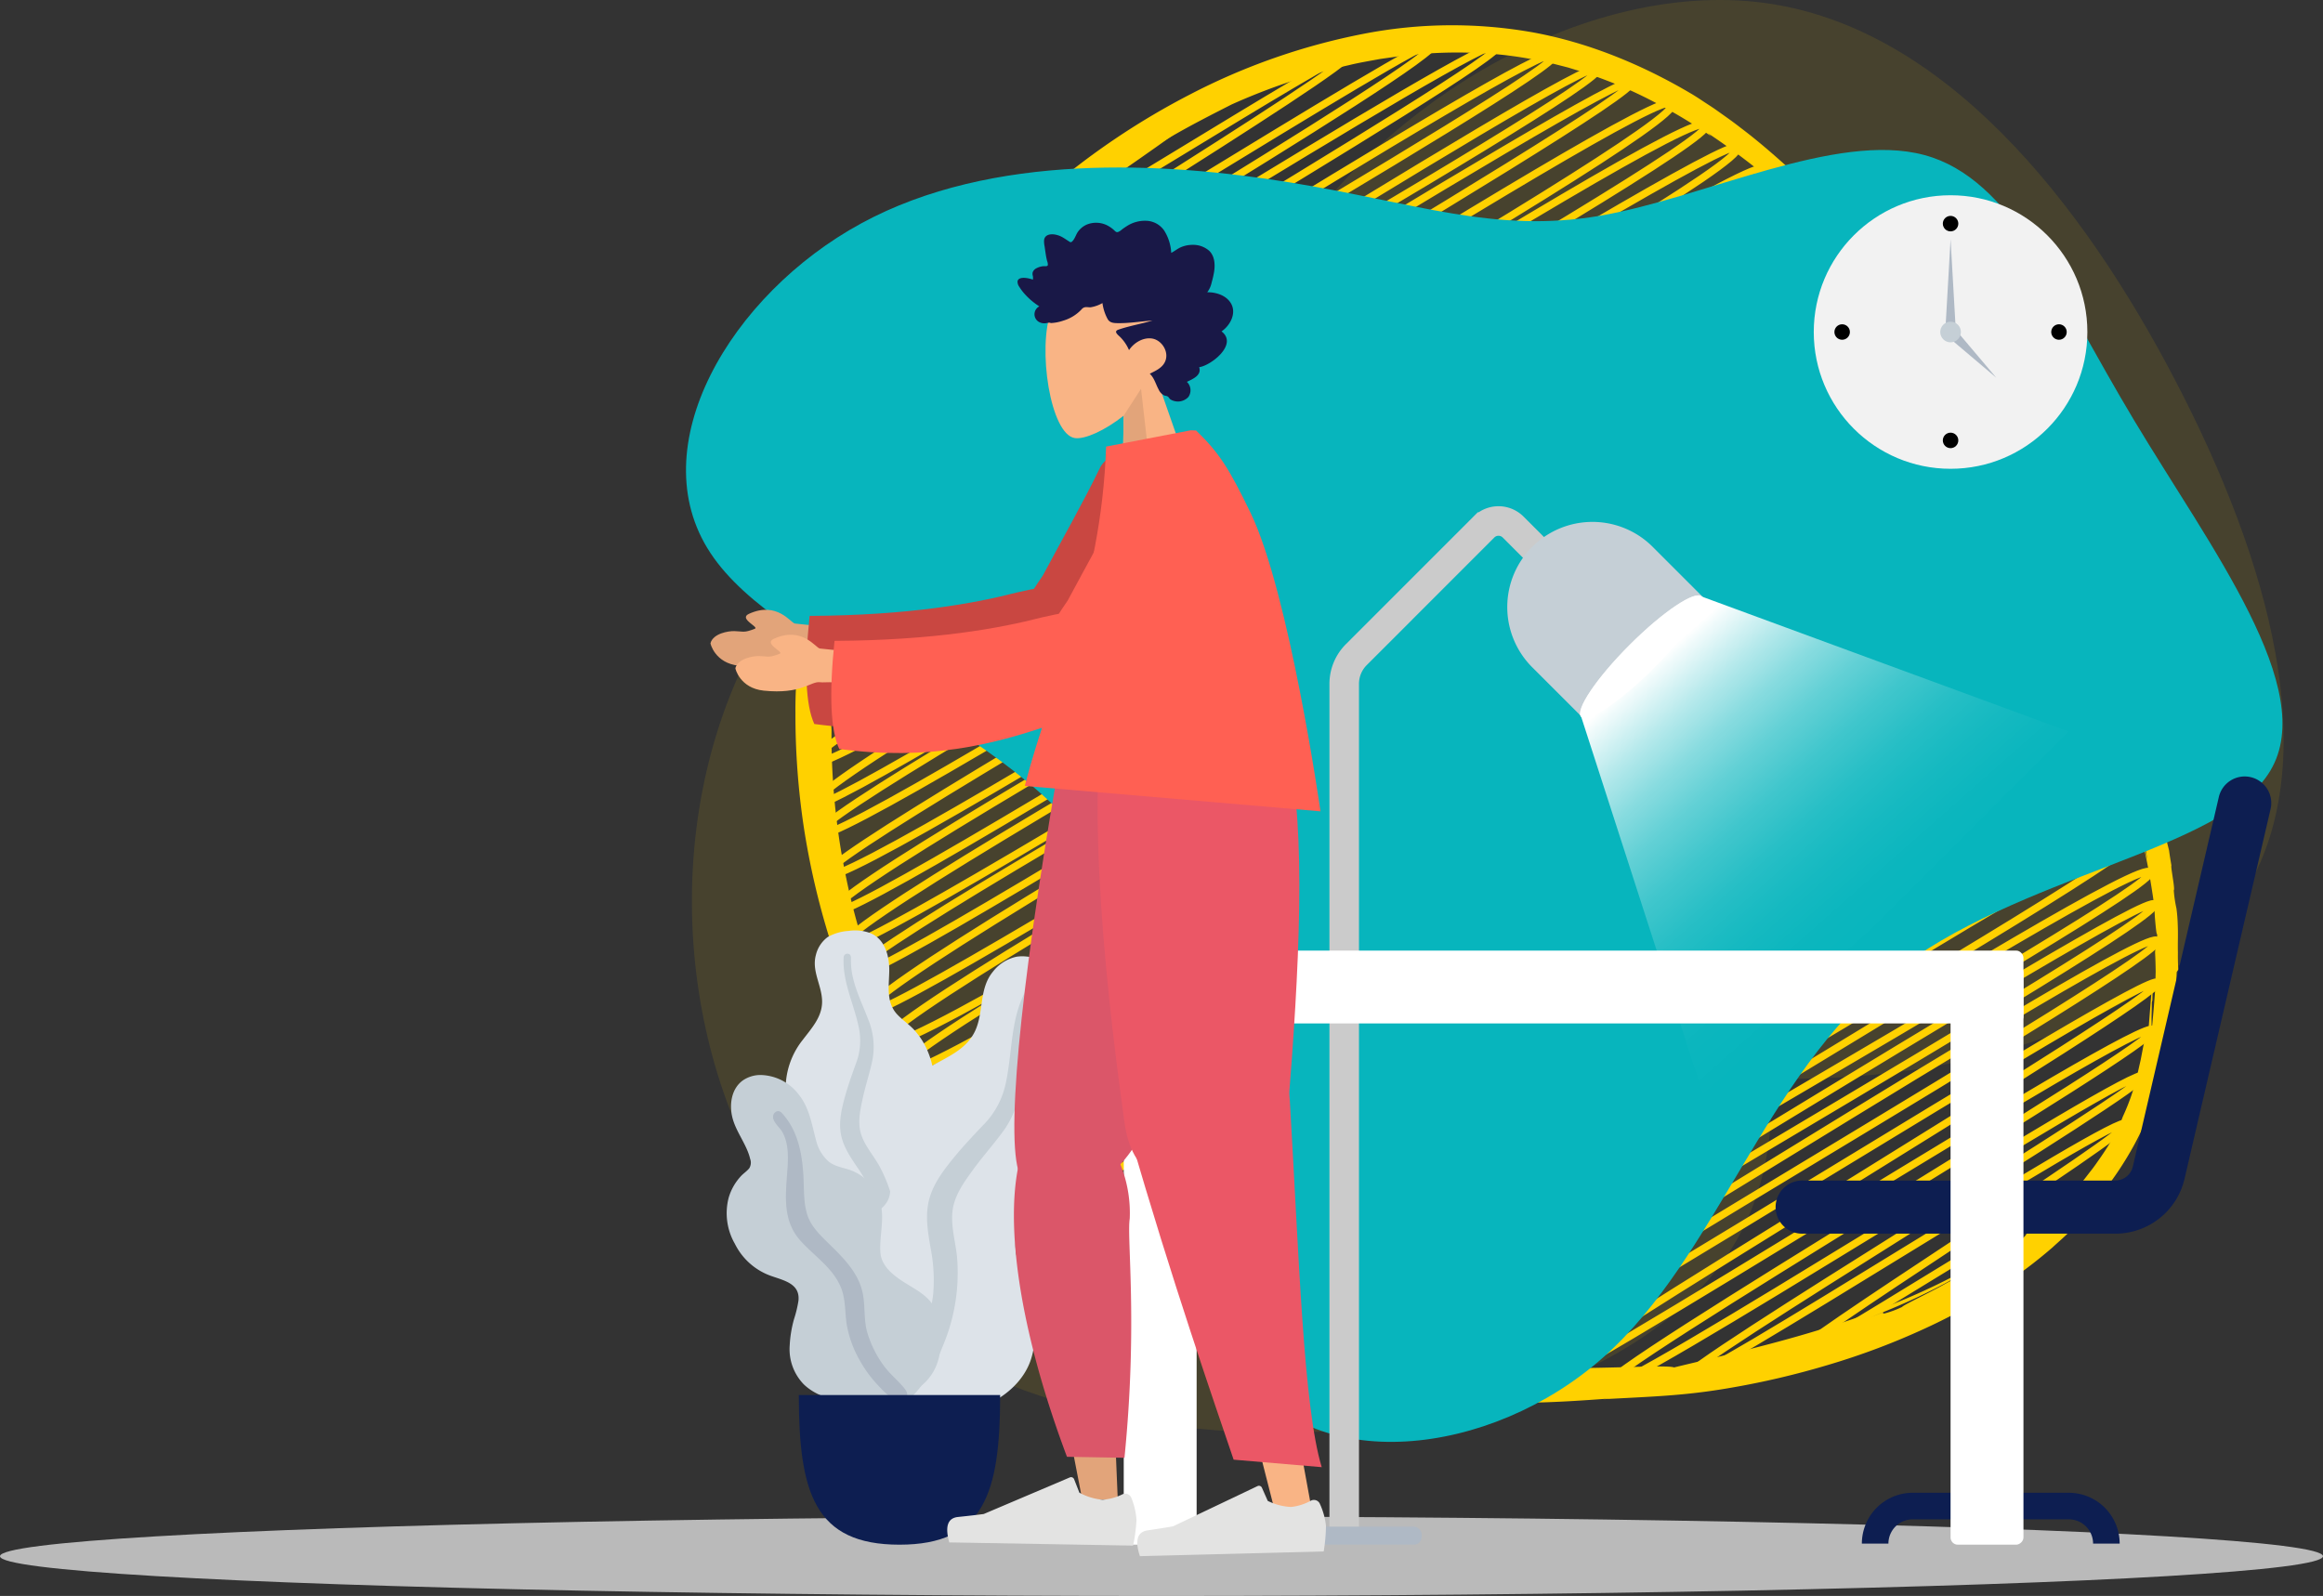 <svg xmlns="http://www.w3.org/2000/svg" xmlns:xlink="http://www.w3.org/1999/xlink" width="629.18" height="432.362" viewBox="0 0 629.18 432.362"><rect x="0" y="0" width="629.18" height="432.362" fill="#333333" stroke="none"/><defs><linearGradient id="a" x1="0.136" y1="0.066" x2="0.656" y2="0.67" gradientUnits="objectBoundingBox"><stop offset="0.095" stop-color="#fff"/><stop offset="0.125" stop-color="#fff" stop-opacity="0.929"/><stop offset="0.225" stop-color="#fff" stop-opacity="0.714"/><stop offset="0.328" stop-color="#fff" stop-opacity="0.522"/><stop offset="0.432" stop-color="#fff" stop-opacity="0.361"/><stop offset="0.538" stop-color="#fff" stop-opacity="0.231"/><stop offset="0.646" stop-color="#fff" stop-opacity="0.129"/><stop offset="0.757" stop-color="#fff" stop-opacity="0.059"/><stop offset="0.872" stop-color="#fff" stop-opacity="0.016"/><stop offset="1" stop-color="#fff" stop-opacity="0"/></linearGradient></defs><g transform="translate(-3029.491 -1601.804)"><path d="M3332.531,1643.619c.371.642,22.714-13.728,22.98-13.267.976,1.69-57.73,40.131-56.807,41.73,1.356,2.348,95.113-57.658,96.3-55.6,1.705,2.953-114.371,72.8-112.852,75.434,2.1,3.634,134.294-81.292,135.921-78.474,2.5,4.328-148.54,91.9-146.612,95.242,2.067,3.58,161.625-98.863,164.028-94.7s-174.69,105.617-171.819,110.59c2.711,4.695,184.025-112.87,186.893-107.9,2.674,4.633-195.239,115.829-192.02,121.4,3.293,5.7,201.221-122.4,203.917-117.731,2.931,5.076-210,123.567-207.142,128.517,2.823,4.89,213.57-129.236,216.138-124.787,2.667,4.619-222.335,133.362-219.248,138.709,3.837,6.648,226.513-139.493,230.287-132.956,4.1,7.11-234.979,140.193-232.107,145.166,3.843,6.657,237.213-146.434,241.317-139.325,3.463,6-246.175,144.208-242.335,150.859,3.025,5.239,247.631-150.066,250.7-144.744,4.1,7.1-254.7,148.536-251.047,154.855,3.573,6.188,254.509-155.34,258.146-149.04,3.292,5.7-261.614,154.375-257.9,160.8,4.361,7.555,262.274-159.8,265.9-153.519,3.878,6.718-269.38,157.269-265.006,164.846,3.156,5.465,268.738-163.753,272.461-157.306s-275.343,158.616-271.449,165.36c3.832,6.638,273.051-166.049,276.689-159.747,4.727,8.186-278.406,164.516-274.724,170.894,4.111,7.121,278.171-168.874,281.753-162.671,4.761,8.247-283.878,164.85-279.507,172.42,3.495,6.054,281.481-171.762,285.486-164.825,4.3,7.453-287.393,166.292-282.837,174.184,3.4,5.883,284.853-172.887,288.5-166.567,4.371,7.57-290.029,167.117-285.765,174.5,3.562,6.169,285.859-175.915,290.568-167.76,3.852,6.673-291.419,169.324-286.627,177.623,3.468,6.007,288.275-176.062,292.443-168.842,3.972,6.88-293.234,169.094-288.387,177.489,4.971,8.611,290.018-175.319,293.428-169.412,4.06,7.032-294,168.985-289.251,177.2,4.658,8.068,290.1-176.008,293.792-169.621,4.718,8.172-294.873,167.612-290.18,175.74,4.745,8.218,289.2-177.4,293.715-169.577,4.31,7.464-293.632,168.609-289.091,176.475,4.508,7.807,288.349-177.388,293.073-169.206,3.852,6.672-292.993,167.337-288.268,175.522,4.069,7.047,287.985-175.49,291.978-168.574,4.444,7.7-291.044,167.686-287.391,174.012,4.2,7.283,285.909-175.775,290.545-167.746,4.136,7.165-287.333,168.586-283.533,175.167,3.958,6.856,284.219-172.575,287.891-166.214,4.722,8.177-284.522,166.012-280.406,173.14,4.052,7.019,281.1-170.16,284.51-164.261,4.775,8.271-280.541,162.99-275.692,171.388,4.631,8.021,276.058-168.291,279.916-161.61,4.738,8.207-276.549,160.125-272.8,166.62,3.905,6.765,271.8-166,275.728-159.191,3.326,5.76-270.679,157.9-266.651,164.883,3.742,6.481,266.788-161.441,270-155.883,3.089,5.351-267.183,152.144-262.729,159.859,4.519,7.827,261.219-159.819,265.118-153.066,3.792,6.569-258.637,151.1-254.552,158.173,3.964,6.865,253.447-155.647,257.483-148.658,3.293,5.7-249.074,147.058-245.337,153.531,3.418,5.92,244.441-149.579,248.1-143.241,3.21,5.56-242.724,139.726-238.841,146.452,3.987,6.905,236.42-146.055,240.559-138.887,3.285,5.691-230.527,136.471-226.9,142.746,3.048,5.279,225.3-138.374,228.892-132.151,2.914,5.048-220.616,128.917-217.235,134.774,3.07,5.318,215.663-130.823,218.4-126.09,2.889,5-207.52,123.3-204.552,128.446,3.112,5.389,202.132-124.1,205.337-118.552,2.695,4.667-191.667,115.622-188.9,120.415,2.614,4.527,186.61-113.275,189.007-109.123,2.182,3.779-171.494,106.414-169.446,109.962,2.058,3.564,165.707-101.658,168.3-97.168,2.039,3.531-150.852,92.882-148.624,96.74,2.238,3.877,143.942-87.912,146.023-84.307,1.606,2.782-126.368,79.3-124.674,82.238,1.782,3.086,118.056-72.662,120.005-69.285,1.444,2.5-92.46,61.23-91.083,63.614,1.092,1.891,79.39-48.887,80.712-46.6" fill="none" stroke="#ffd100" stroke-linecap="round" stroke-linejoin="round" stroke-width="2"/><path d="M3539.641,1957.278c-1.453.552-2.891,1.14-4.356,1.662,14.107-5.313,28.345-12.538,40.591-22-13.617,9.937-30.54,17.608-47.144,23.069-16.617,5.534-32.867,9.1-45.821,12.245-1.527-.556-10.544-.088-19.264.066-8.722.206-17.152.026-17.491.231q-10.307.381-20.887-.149c2.42.158,4.841.208,7.248.31,2.412.031,4.813.092,7.206.073-2.393.019-4.794-.042-7.206-.073-2.407-.1-4.828-.152-7.248-.31a215.074,215.074,0,0,1-67.621-14.329c-22.184-8.716-43.366-22.1-60.144-40.248a141.286,141.286,0,0,1-16.868-22.094,149.684,149.684,0,0,1-8.516-15.651,167.077,167.077,0,0,1-7.17-17.575,188.538,188.538,0,0,1-5.277-18.292c-1.372-6.081-2.517-12.035-3.246-17.687a187.328,187.328,0,0,1-1.7-28.291c.056-4.079.249-8.13.544-12.231-.5,6.8-.494,6.8-.685,13.628a183.822,183.822,0,0,1,4.545-47.545c-.433,1.264-.732,2-1.153,3.173-.386,1.185-.864,2.82-1.681,5.892l.88-3.772c.285-1.259.585-2.514.939-3.755.293-1.742.654-4.069,1.336-6.619.328-1.28.675-2.632,1.031-4.022.4-1.379.841-2.785,1.272-4.2.218-.707.437-1.416.654-2.121q.366-1.044.727-2.075l1.4-4,2.573-6.611c-.186.818.368-.138,1.251-1.9.431-.884.956-1.964,1.52-3.121.594-1.141,1.227-2.359,1.841-3.537l-1.159,1.772a181.424,181.424,0,0,1,16.711-26.849,186.521,186.521,0,0,1,20.005-22.494,38.211,38.211,0,0,1,4.244-3.6c2.084-2.008,4.293-3.878,6.466-5.793,1.083-.961,2.229-1.846,3.342-2.774,1.126-.909,2.222-1.86,3.386-2.723-.392.587,2.55-1.49,4.8-3.032,2.29-1.488,3.849-2.5.535-.025a153.112,153.112,0,0,1,16.2-10.813c5.58-3.268,11.274-6.156,16.8-8.972a169.694,169.694,0,0,1,31.833-10.67c2.752-.677,5.553-1.123,8.347-1.654l4.221-.606c.705-.1,1.409-.21,2.116-.29l2.125-.206a117.182,117.182,0,0,1,17.1-.566,102.74,102.74,0,0,1,17.032,1.995c2.824.506,5.592,1.273,8.377,1.976,2.742.853,5.509,1.642,8.2,2.677a120.538,120.538,0,0,1,15.774,7.009,143.144,143.144,0,0,1,14.776,8.929l-.824-.789a193.041,193.041,0,0,1,18.9,14.343,166.133,166.133,0,0,1,18.557,18.825c4.862,5.115,10.388,11.659,15.057,17.537,4.7,5.856,8.533,11.046,10.516,13.118,4.57,6.79,7.7,11.588,10.772,16.379,3.033,4.813,6.053,9.6,9.971,16.617-.779-1.935,1.223,1.421,2.927,4.407,1.731,2.98,3.168,5.539,1.526,1.961-1.1-2.439-1.972-4.287-2.722-5.813-.768-1.518-1.413-2.714-2.035-3.866-1.235-2.309-2.44-4.4-4.447-8.487l0,.314a344.107,344.107,0,0,0-35.566-52.968,235.844,235.844,0,0,0-22.213-23.463c-4.033-3.622-8.15-7.18-12.517-10.461-2.14-1.693-4.4-3.24-6.628-4.833-1.118-.79-2.286-1.515-3.428-2.276s-2.289-1.516-3.481-2.206c-12.625-7.453-27.006-13.561-42.371-16.425a125.306,125.306,0,0,0-46.271.366,173.6,173.6,0,0,0-46.8,16.367,201.493,201.493,0,0,0-38.13,25.549c-2.479,2.208-4.731,3.965-6.8,5.752l-3.13,2.585-3.1,2.739c-2.314,2.217-4.546,4.673-6.9,7.133-2.266,2.541-4.619,5.121-6.862,7.888a184.039,184.039,0,0,0-13.069,17.708,173.082,173.082,0,0,0-11.058,19.782,164.97,164.97,0,0,0-8.134,20.7c.175-.514.346-1.014.457-1.341-2.455,7.288-4.23,13.777-5.76,20.276a155.762,155.762,0,0,0-3.468,20.514,26.027,26.027,0,0,1-.143,3.383,114.646,114.646,0,0,0-.843,14.946,203.528,203.528,0,0,0,2.225,30.658,207,207,0,0,0,7,30.384c.61,2.11,1.325,4.026,1.9,5.781s1.158,3.306,1.657,4.637l1.874,5.077,1.875,4.424a166.691,166.691,0,0,0,23.836,40.92,147.187,147.187,0,0,0,32.584,29.881,160.474,160.474,0,0,0,15.472,8.3,41.02,41.02,0,0,0,4.776,2.48c1.438.6,2.99,1.231,5.578,2.512a98.639,98.639,0,0,0,14.64,6.937c1.424.533,2.224.738,2.229.635a12.176,12.176,0,0,0-2.519-1.28c5.678,2.026,11.411,3.912,17.056,5.487,2.808.842,5.617,1.509,8.346,2.233,2.752.62,5.426,1.305,8.05,1.8l3.649.677,3.66.593c2.437.414,4.9.725,7.367,1.056a60.263,60.263,0,0,1,8.607,1.532c5.4.523,7.3.684,9.267.928s4,.509,9.672.875c1.362.28,8.507.454,15.691.149,7.185-.27,14.4-.882,16-.954l-1.848.185c13.094-.743,21.9-.886,34.621-3.1a223.575,223.575,0,0,0,26.653-6.271,193.561,193.561,0,0,0,26.071-9.836,153.339,153.339,0,0,0,23.9-13.669,129.712,129.712,0,0,0,10.575-8.249c1.616-1.508,3.3-2.91,4.809-4.48l2.3-2.289,2.175-2.373c-.068-.288-1.287,1.145-2.64,2.574-1.384,1.4-2.85,2.846-3.2,2.762a115.464,115.464,0,0,0,10.169-11.1,92.178,92.178,0,0,0,8.415-12.69,85.357,85.357,0,0,0,6.08-14.032,91.529,91.529,0,0,0,3.654-14.8c.179-.9.367-1.847.554-2.791.155-.947.308-1.888.452-2.769s.286-1.7.405-2.405c.1-.7.188-1.29.248-1.7.157-1.611.247-2.657.276-3.392.012-.735-.006-1.158-.029-1.528a25.772,25.772,0,0,1-.012-3.62l.418-.632c-.1-1.727-.118-3.219-.1-4.59-.031-1.367-.019-2.614,0-3.851s.012-2.458-.044-3.775a42.773,42.773,0,0,0-.345-4.334,33.533,33.533,0,0,1-.733-4.944c.439-.176-1-6.983-.6-6.707l-.044-.06c-.224-1.363-.405-2.327-.623-4-.159-.635-.653-2.6-1.313-5.228-.723-2.609-1.6-5.88-2.612-9.1-1.966-6.466-4.278-12.783-4.756-14.007l-.3-1.186c-1.116-3.449-1.9-4.818-1.335-2.78-.431-1.425-.93-2.824-1.394-4.236l.2.477c-.478-1.4-.921-2.81-1.428-4.2-.241-.781-.362-1.722.253-.6-1-2.313-2.04-4.936-2.881-7.3,2.259,6.612,4.747,14.942,6.415,22.059-1-2.828-2.445-8.048-3.566-11.1-.465-1.891-1.376-4.71-2.364-7.816-1.044-3.082-2.2-6.438-3.288-9.344a31.078,31.078,0,0,1-2.342-4.868c-.271-1.524-1.359-3.215-2.18-5.658,1.379,2.619,2.4,5.328,3.553,8.089.174-.626-2.567-6.83-3.45-9.026-.547-.972-2.81-6.29-4.466-9.523,1.034,1.262-1.036-2.749-1.776-4.784-1.038-2.218-1.877-3.55-1.558-2.6-.7-.537,4.014,8.871,2.131,5.995a26.366,26.366,0,0,0-1.38-3.221c-.731-1.458-1.557-3.1-2.134-4.253-.221.075.623,1.654-.315.257-1.216-2.6-2.877-5.152-3.4-6.73.3.449.8,1.517,1.18,2.266-.844-1.662,1.821,2.645,4.3,6.913s4.825,8.465,3.73,6.3c.16.62-2.385-4.071-4.989-8.538-2.58-4.482-5.16-8.772-4.588-7.672.933,2.073-1.112-1.252-.113.875l1.438,2.194c1.394,2.9,1.609,4.26.965,3.32-1.194-2.408.88.818,2.933,4.181s4.054,6.872,2.961,4.837l.708,1.738a82.264,82.264,0,0,1-4.029-8.259c-.218.091-1.436-2.24-2.506-4.142l-.318-.706c-1.129-1.953-2.515-4.779-2.116-3.337,6.038,11.717-6.01-6.638-.321,4.768-1.992-4.98,1.312,1.347,3.819,6.362a50.016,50.016,0,0,0,2.554,6.61c1.5,3.15,1.028,1.789,1.423,2.338.714,1.8,2.151,5.21,1.7,4.88,1.378,2.363,1.594,4.044,2.947,7.008,1.253,2.589.051-.232.985,1.586,1.657,3.983,3.813,9.632,4.965,12.865.237,1.331,1.185,5.28-.176,2.65-2.213-6.134,1.49,2.1-1-4.222.519,2.931-2.29-5.557-3.194-6.525.59,2.094,2.171,6.172,3.521,9.575l-.182-.715c.587,1.5,1.462,3.76,2.291,6.07.786,2.325,1.572,4.686,1.955,6.4-.446-.718-.107.771-.9-1.459.465,1.4.883,2.822,1.326,4.231.232.518.47,1.05.125-.182a33.312,33.312,0,0,1,1.646,5.554c-.031.261,1.874,5.845,3.437,11.386.834,2.757,1.5,5.519,2.047,7.526.479,2.022.774,3.3.707,3.133.643,3.14.394,3.967,1.14,7,.056.075-.277-1.767-.8-4.505-.575-2.728-1.372-6.342-2.278-9.805-1.786-6.932-3.859-13.267-3.243-11.246.254,1.343,2.946,9.99,4.851,18.759.99,4.374,1.754,8.774,2.269,12.2a52.97,52.97,0,0,1,.658,6.4c.194,2.362.454,5.212.627,4.645.067,4.011-.458-1.175-.539,1.683.037.062.1-.237.128.67l-.157,2.741c.1,1.547.14,3.278.167,5.1-.046,1.824-.091,3.746-.2,5.671-.257,3.85-.627,7.722-.934,10.96.036-.946.044-1.96.015-3.264s.071-2.872.08-4.956l.164-.716c-.011-.3.026-1.3.038-2.217a4.137,4.137,0,0,0-.163-1.707c-.31,3.925-.575,7.276-.9,11.412l-.527,2.2c.03-.011.063-.07.092-.049-.344,1.314-.342,1.167-.347.667a2.025,2.025,0,0,1,0-.289,28.818,28.818,0,0,0-.847,3.451c-.157.818-.332,1.734-.521,2.717-.222.975-.459,2.017-.7,3.095a58.382,58.382,0,0,1-4.13,12.3c-.773,1.957.053.24-.951,2.661a80.273,80.273,0,0,1-5.094,8.418c-.9,1.272-1.765,2.58-2.812,3.865l-1.563,2.02c-.548.686-1.159,1.364-1.77,2.092-1.331,2.051-1.38,2.28.712.175-.63.73-1.229,1.485-1.883,2.2l-1.977,2.112c.751-1.1.638-1.169.106-.745s-1.467,1.365-2.474,2.213c-1.969,1.739-3.89,3.391-2.107,1.114-.631.548-1.613,1.362-2.7,2.338l-1.7,1.558-1.814,1.593a2.529,2.529,0,0,1-.6.9,19.851,19.851,0,0,1-2.909,2.508c-2.293,1.644-3.233,2.179-4.024,2.71-.81.505-1.473,1.007-3.509,2.163-1.056.4.328-.606.058-.655a29.4,29.4,0,0,1-5.725,3.422c-1.371.66-2.744,1.2-5.7,2.852-3.689,2.1-11.282,5.692-11.345,6.078a27.779,27.779,0,0,1-4.647,1.743C3539.366,1957.74,3539.44,1957.539,3539.641,1957.278Z" fill="#ffd100"/><g opacity="0.1"><path d="M3618.9,1705.336c25.582,49.179,39.108,100.343,20.363,135.114-18.819,34.7-69.909,53-122.1,53.59-52.267.588-105.489-16.393-135.334-57.486-29.772-41.167-36.168-106.3-9.557-156.138,26.685-49.767,86.3-84.244,134.893-77.849S3593.317,1656.084,3618.9,1705.336Z" fill="#ffd100"/></g><g opacity="0.1"><path d="M3480.306,1801.2c25.582,49.179,39.108,100.343,20.363,135.113-18.819,34.7-69.909,53-122.1,53.59-52.267.588-105.489-16.393-135.335-57.486-29.772-41.166-36.167-106.3-9.556-156.138,26.684-49.767,86.3-84.244,134.893-77.848S3454.724,1751.943,3480.306,1801.2Z" fill="#ffd100"/></g><path d="M3607.475,1715.612c20.687,34.525,50.09,72.923,36.947,94.954-13.074,22.09-68.613,28-102.81,55.356-34.255,27.429-47.167,76.309-77.83,103.551-30.6,27.172-79.088,32.718-98.581,2.985-19.364-29.744-9.669-94.707-35.916-135.316s-88.494-56.794-107.385-85.548c-18.949-28.685,5.388-70,40.873-89.287s82.049-16.612,116.039-11.091,55.409,13.885,83.853,9.068c28.5-4.887,64.1-22.9,87.988-16.489S3586.719,1681.029,3607.475,1715.612Z" fill="#07b5bd"/><ellipse cx="314.59" cy="10.762" rx="314.59" ry="10.762" transform="translate(3029.491 2012.641)" fill="#f4f4f4" opacity="0.7"/><circle cx="37.053" cy="37.053" r="37.053" transform="translate(3520.745 1654.697)" fill="#f2f2f2"/><circle cx="2.097" cy="2.097" r="2.097" transform="translate(3555.701 1660.29)"/><circle cx="2.097" cy="2.097" r="2.097" transform="translate(3526.338 1689.653)"/><circle cx="2.097" cy="2.097" r="2.097" transform="translate(3585.063 1689.653)"/><circle cx="2.097" cy="2.097" r="2.097" transform="translate(3555.701 1719.016)"/><path d="M3557.8,1666.582l1.4,24.469h-2.8Z" fill="#afb9c5"/><path d="M3570.171,1704.123l-12.853-10.875,1.978-1.978Z" fill="#afb9c5"/><circle cx="2.796" cy="2.796" r="2.796" transform="translate(3555.001 1688.954)" fill="#c5cfd6"/><path d="M3393.569,2016.078V1787.064a11.184,11.184,0,0,1,3.275-7.907l34.559-34.574h0a5.594,5.594,0,0,1,7.91,0l12.981,12.987" fill="none" stroke="#cbcbcb" stroke-miterlimit="10" stroke-width="8"/><rect width="41.248" height="4.894" rx="2.097" transform="translate(3373.295 2015.379)" fill="#afb9c5"/><path d="M3477.115,1749.949l13.842,13.841h0l-32.627,32.627h0l-13.842-13.841a23.07,23.07,0,0,1,0-32.627h0A23.07,23.07,0,0,1,3477.115,1749.949Z" fill="#c5cfd6"/><ellipse cx="23.071" cy="4.544" rx="23.071" ry="4.544" transform="translate(3454.564 1792.828) rotate(-45)" fill="#f2f2f2"/><path d="M3259.313,1854a11.83,11.83,0,0,1,6,.629c3.96,1.678,5.086,6.362,5.033,10.163-.058,4.093-.927,8.563,2.184,11.861,1.431,1.516,3.21,2.676,4.614,4.22a19.953,19.953,0,0,1,3.551,5.565c1.6,3.724,2.386,8.1.922,12.009-1.289,3.439-4.532,6.543-3.831,10.454.729,4.084,4.842,7.2,7.414,10.241,2.91,3.439,5.593,7.834,6.03,12.344.419,4.322-1.46,8.693-4.347,11.96-5.768,6.527-14.439,9.727-23.181,9.708-3.712-.009-7.915-.177-11.116-2.171a6.132,6.132,0,0,1-2.1-2.27,7.394,7.394,0,0,0-2.032-2.033,12.064,12.064,0,0,1-3.869-5.168c-3.173-7.853-.637-17.568,3.8-24.539,1.052-1.652,1.913-3.242,1.4-5.211a20.14,20.14,0,0,0-3.007-5.681,45.7,45.7,0,0,1-3.35-5.3,12.026,12.026,0,0,1-1.036-6.213,21.137,21.137,0,0,1,4.553-11.091c2.392-3.15,5.2-6.165,5.21-10.292.007-4.374-2.917-8.266-1.671-12.714a8.473,8.473,0,0,1,3.222-4.835A13.127,13.127,0,0,1,3259.313,1854Z" fill="#dde3e9"/><path d="M3258,1861a1.008,1.008,0,0,1,1.171-.813,1.1,1.1,0,0,1,.113.027c.722.2.708.877.689,1.478a19.908,19.908,0,0,0,.653,5.436c.923,3.728,2.627,7.163,3.981,10.743a19.531,19.531,0,0,1,1.192,11.058c-.747,3.569-1.92,7.044-2.685,10.62-.674,3.15-1.391,6.472-.365,9.613.987,3.025,3.169,5.488,4.742,8.221a38.763,38.763,0,0,1,4.89,18.393,34.4,34.4,0,0,1-.687,8.969c-.4,1.694-.939,3.985-2.39,5.152a1.66,1.66,0,0,1-2.377-.07c-.53-.748-.065-1.908.1-2.707a40.971,40.971,0,0,0,.7-10.5,37.87,37.87,0,0,0-1.64-10.039,33.956,33.956,0,0,0-4.275-8.357c-1.809-2.685-3.69-5.377-4.437-8.559-.759-3.232-.14-6.521.682-9.691.873-3.356,2.016-6.61,3.2-9.873a17.323,17.323,0,0,0,.924-9.512C3260.927,1874.013,3257.567,1867.843,3258,1861Z" fill="#c5cfd6"/><path d="M3312.19,1861.98a15.023,15.023,0,0,1,6.706,3.871c3.756,4.048,2.6,10.167.53,14.636-2.232,4.81-5.615,9.647-3.705,15.163.876,2.538,2.35,4.836,3.181,7.392a25.775,25.775,0,0,1,1.223,8.429c-.09,5.236-1.484,10.824-5.265,14.681-3.33,3.4-8.775,5.383-10.02,10.37-1.3,5.205,1.877,11.033,3.286,15.965,1.6,5.581,2.415,12.172.548,17.734-1.789,5.331-6.306,9.521-11.419,11.885-10.216,4.719-22.078,3.993-32.322-.579-4.349-1.941-9.19-4.326-11.892-8.352a7.871,7.871,0,0,1-1.265-3.775,9.516,9.516,0,0,0-1.312-3.464,15.545,15.545,0,0,1-1.8-8.125c.43-10.938,8.539-21.108,17.433-27.045,2.108-1.406,3.958-2.838,4.4-5.433.46-2.709-.1-5.583-.523-8.277a59.133,59.133,0,0,1-1.127-8.011,15.694,15.694,0,0,1,2.068-7.888,27.621,27.621,0,0,1,11.2-10.747c4.474-2.48,9.362-4.583,11.551-9.461,2.321-5.173.948-11.293,4.759-15.905a11.032,11.032,0,0,1,6.336-4.042C3307.2,1860.583,3309.859,1861.273,3312.19,1861.98Z" fill="#dde3e9"/><path d="M3307.128,1870.53a1.283,1.283,0,0,1,1.912-.26c.739.618.37,1.41.033,2.112a26.033,26.033,0,0,0-2.084,6.781c-.872,4.9-.677,9.858-.971,14.809a25.586,25.586,0,0,1-4.4,13.719c-2.742,3.836-5.935,7.341-8.7,11.17-2.438,3.378-5.015,6.935-5.461,11.194-.43,4.1.832,8.16,1.239,12.221a50.808,50.808,0,0,1-3.915,24.345,44.919,44.919,0,0,1-5.5,10.26c-1.355,1.8-3.184,4.225-5.493,4.85-1.066.288-2.5-.092-2.742-1.333-.226-1.164.923-2.294,1.538-3.152a53.6,53.6,0,0,0,6.314-12.064,49.683,49.683,0,0,0,3.341-12.748,44.439,44.439,0,0,0-.626-12.134c-.709-4.129-1.5-8.3-.706-12.463.805-4.225,3.249-7.8,5.873-11.116,2.776-3.514,5.819-6.772,8.909-10.016a22.616,22.616,0,0,0,6.063-10.783C3303.729,1887.475,3303.031,1878.407,3307.128,1870.53Z" fill="#c5cfd6"/><path d="M3235.577,1893.034a13.3,13.3,0,0,1,10.24,5.284c2.922,3.628,3.512,8.059,4.7,12.384a11.061,11.061,0,0,0,3.386,5.752c1.619,1.328,3.674,1.6,5.611,2.246a13.092,13.092,0,0,1,8.234,8.241c1.507,4.655-.089,9.35.186,14.067.252,4.335,4.524,7.036,7.961,9.113,3.389,2.049,6.442,3.966,7.463,7.956,1.082,4.231,1.445,8.955-.054,13.135-2.5,6.96-9.8,10.025-16.86,10.5-6.406.432-14.461-.246-19.271-4.893a13.686,13.686,0,0,1-3.792-10.547,32.057,32.057,0,0,1,1.174-7.119,32.1,32.1,0,0,0,1.2-5c.447-4.533-3.743-5.4-7.309-6.648a17.393,17.393,0,0,1-9.911-8.736,16.626,16.626,0,0,1-1.685-12.494,14.583,14.583,0,0,1,3.318-5.84c.68-.74,1.641-1.358,2.256-2.135a2.884,2.884,0,0,0,.251-2.517c-.915-3.925-3.764-7.178-4.786-11.1-.916-3.54-.373-7.948,2.866-10.229A8.453,8.453,0,0,1,3235.577,1893.034Z" fill="#c5cfd6"/><path d="M3241.192,1903.269c4.367,4.656,5.554,10.965,5.9,17.083.2,3.431-.008,7.05,1,10.377.863,2.849,2.885,5.026,4.968,7.083,4.2,4.142,8.874,8.353,10.1,14.348.72,3.518.234,7.152,1.229,10.631a29.225,29.225,0,0,0,4.435,8.941c1.559,2.15,3.592,3.8,5.3,5.8.52.612,1.265,1.513,1.048,2.377-.251,1.012-1.538,1.332-2.454,1.174-2.132-.371-3.926-2.407-5.32-3.886a33.517,33.517,0,0,1-5.179-7.1,29.885,29.885,0,0,1-3.356-9.229c-.559-3.374-.279-6.892-1.554-10.131-2.144-5.453-7.34-8.669-11.1-12.913-4.684-5.293-3.985-11.88-3.506-18.39.264-3.578.526-7.621-1.282-10.886-.691-1.248-2.229-2.411-2.526-3.829C3238.619,1903.421,3240.1,1902.109,3241.192,1903.269Z" fill="#afb9c5"/><path d="M3245.849,1979.724c0,26.607,4.343,40.549,27.266,40.549s27.265-13.942,27.265-40.549Z" fill="#0d1e51"/><rect width="243.686" height="19.742" rx="1.954" transform="translate(3333.854 1859.326)" fill="#fff"/><rect width="156.798" height="19.742" rx="1.954" transform="translate(3353.596 1863.475) rotate(90)" fill="#fff"/><rect width="7.194" height="80.988" transform="translate(3564.773 1928.819)" fill="#89c5cc"/><path d="M3602.381,1936.015h-84.529a7.2,7.2,0,1,1,0-14.392h84.529a4.9,4.9,0,0,0,4.788-3.8l23.27-100.026a7.195,7.195,0,1,1,14.015,3.26l-23.27,100.028A19.223,19.223,0,0,1,3602.381,1936.015Z" fill="#0d1e51"/><path d="M3603.6,2019.983h-7.2a6.587,6.587,0,0,0-6.58-6.579h-42.275a6.588,6.588,0,0,0-6.58,6.579h-7.194a13.788,13.788,0,0,1,13.774-13.773h42.275A13.789,13.789,0,0,1,3603.6,2019.983Z" fill="#0d1e51"/><rect width="156.798" height="19.742" rx="1.954" transform="translate(3577.54 1863.475) rotate(90)" fill="#fff"/><path d="M3490.4,1763.415c-1.774-1.775-10.517,4.09-19.527,13.1s-14.875,17.752-13.1,19.527l33.18,102.777,98.839-98.839Z" fill="url(#a)"/><path d="M3330.934,1976.944l-14.324-.554q2.581,14.323,6.007,31.694l9.617-.039Q3331.486,1990.645,3330.934,1976.944Z" fill="#e2a47a"/><path d="M3310.325,1906.549a11.178,11.178,0,0,0-1.874,2.315c-7.3,12.875-6.307,44.033,10.026,87.6l15.573.271c3.644-36.345.592-59.521,1.424-64.758h0C3336.34,1913.1,3321.415,1896.284,3310.325,1906.549Z" fill="#db5669"/><path d="M3335.882,2007.513a1.767,1.767,0,0,0-2.326-.911,14.275,14.275,0,0,1-5.459,1.494,15.9,15.9,0,0,1-6.259-1.916l-1.424-3.635-.01-.022a.881.881,0,0,0-1.157-.467l-23.32,9.911q-2.772.364-6.962.8t-2.361,6.889l49.784.869a44.254,44.254,0,0,0,.917-6.955,18.962,18.962,0,0,0-1.377-5.943C3335.913,2007.589,3335.9,2007.551,3335.882,2007.513Z" fill="#e3e3e2"/><path d="M3305.278,1918.81c3.405,12.149,17.426,5.684,21.582,3.4s9.04-7.436,12.123-13.936c1.068-2.252,48.426-92.137,17.452-131.828l-38.712,24.384C3306.931,1861.181,3301.872,1906.661,3305.278,1918.81Z" fill="#db5669"/><path d="M3379.836,1983.828l-11.988.156,8.19,32.106,10.209,2.828Z" fill="#f9b485"/><path d="M3335.556,1909.412c11.048,38.528,23.218,73.547,28.063,87.831l23.863,2.031c-4.96-16.178-6.165-57.522-8.645-99.391-.943-11.8-7.916-19.047-23.516-17.543C3342.229,1883.6,3331.986,1892.281,3335.556,1909.412Z" fill="#eb5766"/><path d="M3386.943,2009.138a1.766,1.766,0,0,0-2.362-.809,14.237,14.237,0,0,1-5.389,1.727,15.883,15.883,0,0,1-6.336-1.645l-1.578-3.57-.011-.023a.884.884,0,0,0-1.177-.417l-22.873,10.9q-2.756.483-6.922,1.1t-2.063,6.983q47.007-1.2,49.776-1.268a44.3,44.3,0,0,0,.618-6.987,18.95,18.95,0,0,0-1.632-5.879C3386.978,2009.215,3386.962,2009.176,3386.943,2009.138Z" fill="#e3e3e2"/><path d="M3330.215,1784.218c-6.777,26.784-2.486,76.6,3.9,122.057,2.365,16.063,13.41,17.193,24.745,17.246,13,.062,18.394-8.063,19.441-20.659,3.057-37.9,5.136-76.377-.03-97.763Z" fill="#eb5766"/><path d="M3262.284,1783.761c-5.411-1.544-10.679-3.889-14.974-3.9-.909-.014-1.684.1-2.535,0-2.471-.278-4.965,3.339-15.175,2.283-6.458-.668-7.759-6.037-7.672-6.116.744-2.621,4.806-3.294,6.467-3.251,2.564.068,2.513.544,5.559-.642,1.185-.461-4.481-2.717-1.632-4.027,7.661-3.521,11.368,2.48,12.47,2.619l3.547.371,10.275.335Z" fill="#e2a47a"/><path d="M3352.524,1740.414c-3.847,9.725-20.942,37.266-29.18,45.524-6.651,6.668-13.17-3.381-17.171-7.848-4.659-5.2,2-14.88,5.757-20.353,5.205-9.776,10.815-19.544,15.482-29.185l0,0c2.327-4.673,12.936-8.04,18.6-4.991C3354.438,1728.1,3354.26,1736.025,3352.524,1740.414Z" fill="#c94741"/><path d="M3327.275,1777.215c-2.591,8.515-20.8,14.495-20.8,14.495-14.62,4.914-32.036,9.524-56.429,6.233q-3.516-7.611-1.277-29.285c27.052-.146,44.7-3.384,56.136-6.345,4.619-.913,9.494-2.972,16.064,2.028C3325.743,1767.972,3328.435,1770.755,3327.275,1777.215Z" fill="#c94741"/><path d="M3354.232,1737.165l-20.794,2.611.393-25.356c-5.186,4.086-10.493,6.413-13.165,6.071-6.7-.858-10.277-24.52-6.432-34.508s29.143-17.31,32.773,1.069c1.259,6.378-.72,12.459-4.124,17.647Z" fill="#f9b485"/><path d="M3333.632,1727.231l7.415,1.91-2.508-22.007-4.708,7.286Z" fill="#e2a47a"/><path d="M3307.046,1814.722l80.1,6.88s-8.464-59.2-18.941-80.86c-5.859-12.113-8.488-16.24-14.758-22.319l-1.486-.052-.012.013-22.865,4.4C3327.718,1761.8,3314.422,1786.26,3307.046,1814.722Z" fill="#ff6053"/><path d="M3269.03,1790.522c-5.411-1.544-10.679-3.889-14.974-3.9-.909-.013-1.684.1-2.535,0-2.471-.278-4.965,3.339-15.175,2.283-6.458-.668-7.76-6.037-7.673-6.116.745-2.621,4.807-3.294,6.467-3.251,2.564.068,2.513.544,5.56-.642,1.185-.461-4.481-2.717-1.632-4.027,7.661-3.521,11.368,2.48,12.47,2.619l3.546.371,10.276.335Z" fill="#f9b485"/><path d="M3359.27,1747.175c-3.847,9.725-20.942,37.266-29.18,45.524-6.651,6.668-13.17-3.381-17.171-7.848-4.659-5.2,2-14.88,5.757-20.353,5.205-9.775,10.814-19.544,15.482-29.185l0,0c2.326-4.673,12.936-8.04,18.6-4.991C3361.183,1734.861,3361.006,1742.786,3359.27,1747.175Z" fill="#ff6053"/><path d="M3334.02,1783.976c-2.591,8.515-20.8,14.495-20.8,14.495-14.62,4.914-32.035,9.524-56.428,6.233q-3.516-7.611-1.277-29.284c27.051-.147,44.7-3.385,56.136-6.346,4.619-.913,9.494-2.972,16.064,2.028C3332.489,1774.733,3335.181,1777.516,3334.02,1783.976Z" fill="#ff6053"/><path d="M3356.474,1680.978c2.24-.038,5.026.763,6.354,2.9,1.723,2.775-.22,6.193-2.49,7.7,4.571,3.506-2.857,9.263-6.051,9.7.751,2.269-1.893,3.253-3.331,3.975a3.139,3.139,0,0,1,.4,4.1,3.877,3.877,0,0,1-4.769.705c-.367-.216-.451-.526-.744-.789a1.832,1.832,0,0,0-.85-.271,3.157,3.157,0,0,1-1.69-1.685c-.785-1.423-1.183-3.152-2.4-4.254,1.412-.737,3.123-1.43,3.989-2.973,1.491-2.659-.595-6.063-3.254-6.55-2.406-.438-4.985,1.045-6.354,3.121a11.264,11.264,0,0,0-2.464-3.619c-.636-.6-1.758-1.464-.4-1.932,3-1.036,6.168-1.547,9.2-2.462-3.188.219-6.36.778-9.563.7-1-.024-2.027-.109-2.586-1.143a12.425,12.425,0,0,1-1.382-4.293,9.423,9.423,0,0,1-3.217,1.145c-.438.02-.877-.07-1.316-.044a1.577,1.577,0,0,0-1.142.625,11.054,11.054,0,0,1-4.913,3.027,12.138,12.138,0,0,1-3.313.659,2.169,2.169,0,0,1-.419-.108,4.763,4.763,0,0,0-.9.134,2.973,2.973,0,0,1-2.221-.48,2.4,2.4,0,0,1,.343-4.064,18.758,18.758,0,0,1-3.905-3.29,13.215,13.215,0,0,1-1.519-2,2.39,2.39,0,0,1-.477-1.482c.263-1.551,3.273-.826,4.152-.467a2.894,2.894,0,0,0-.011-1.009,1.868,1.868,0,0,1-.037-.978,2,2,0,0,1,1.048-1.117,4.867,4.867,0,0,1,1.825-.538c.32-.033,1.084.127,1.22-.264a2.518,2.518,0,0,0-.193-1.165,16.777,16.777,0,0,1-.343-1.693c-.121-.759-.23-1.52-.337-2.281a6.107,6.107,0,0,1-.13-1.7c.217-1.494,1.765-1.663,2.905-1.482a6.321,6.321,0,0,1,2.213.821c.493.29.962.621,1.451.924.325.2.586.48.91.231.764-.587,1.094-1.825,1.621-2.629a5.818,5.818,0,0,1,2.416-2.021,6.685,6.685,0,0,1,6.319.635,7.315,7.315,0,0,1,1.2.942c.313.307.553.55.994.413a3.56,3.56,0,0,0,1.058-.683c.389-.3.8-.578,1.214-.842a9.042,9.042,0,0,1,5.468-1.507,6.125,6.125,0,0,1,4.763,2.655,12.528,12.528,0,0,1,1.9,6.036c.927-.467,1.731-1.173,2.694-1.566a8.033,8.033,0,0,1,3.064-.61,6.6,6.6,0,0,1,4.5,1.585c1.507,1.427,1.661,3.686,1.359,5.681a25.755,25.755,0,0,1-.671,2.944,6.559,6.559,0,0,1-1.187,2.631" fill="#191847"/></g></svg>